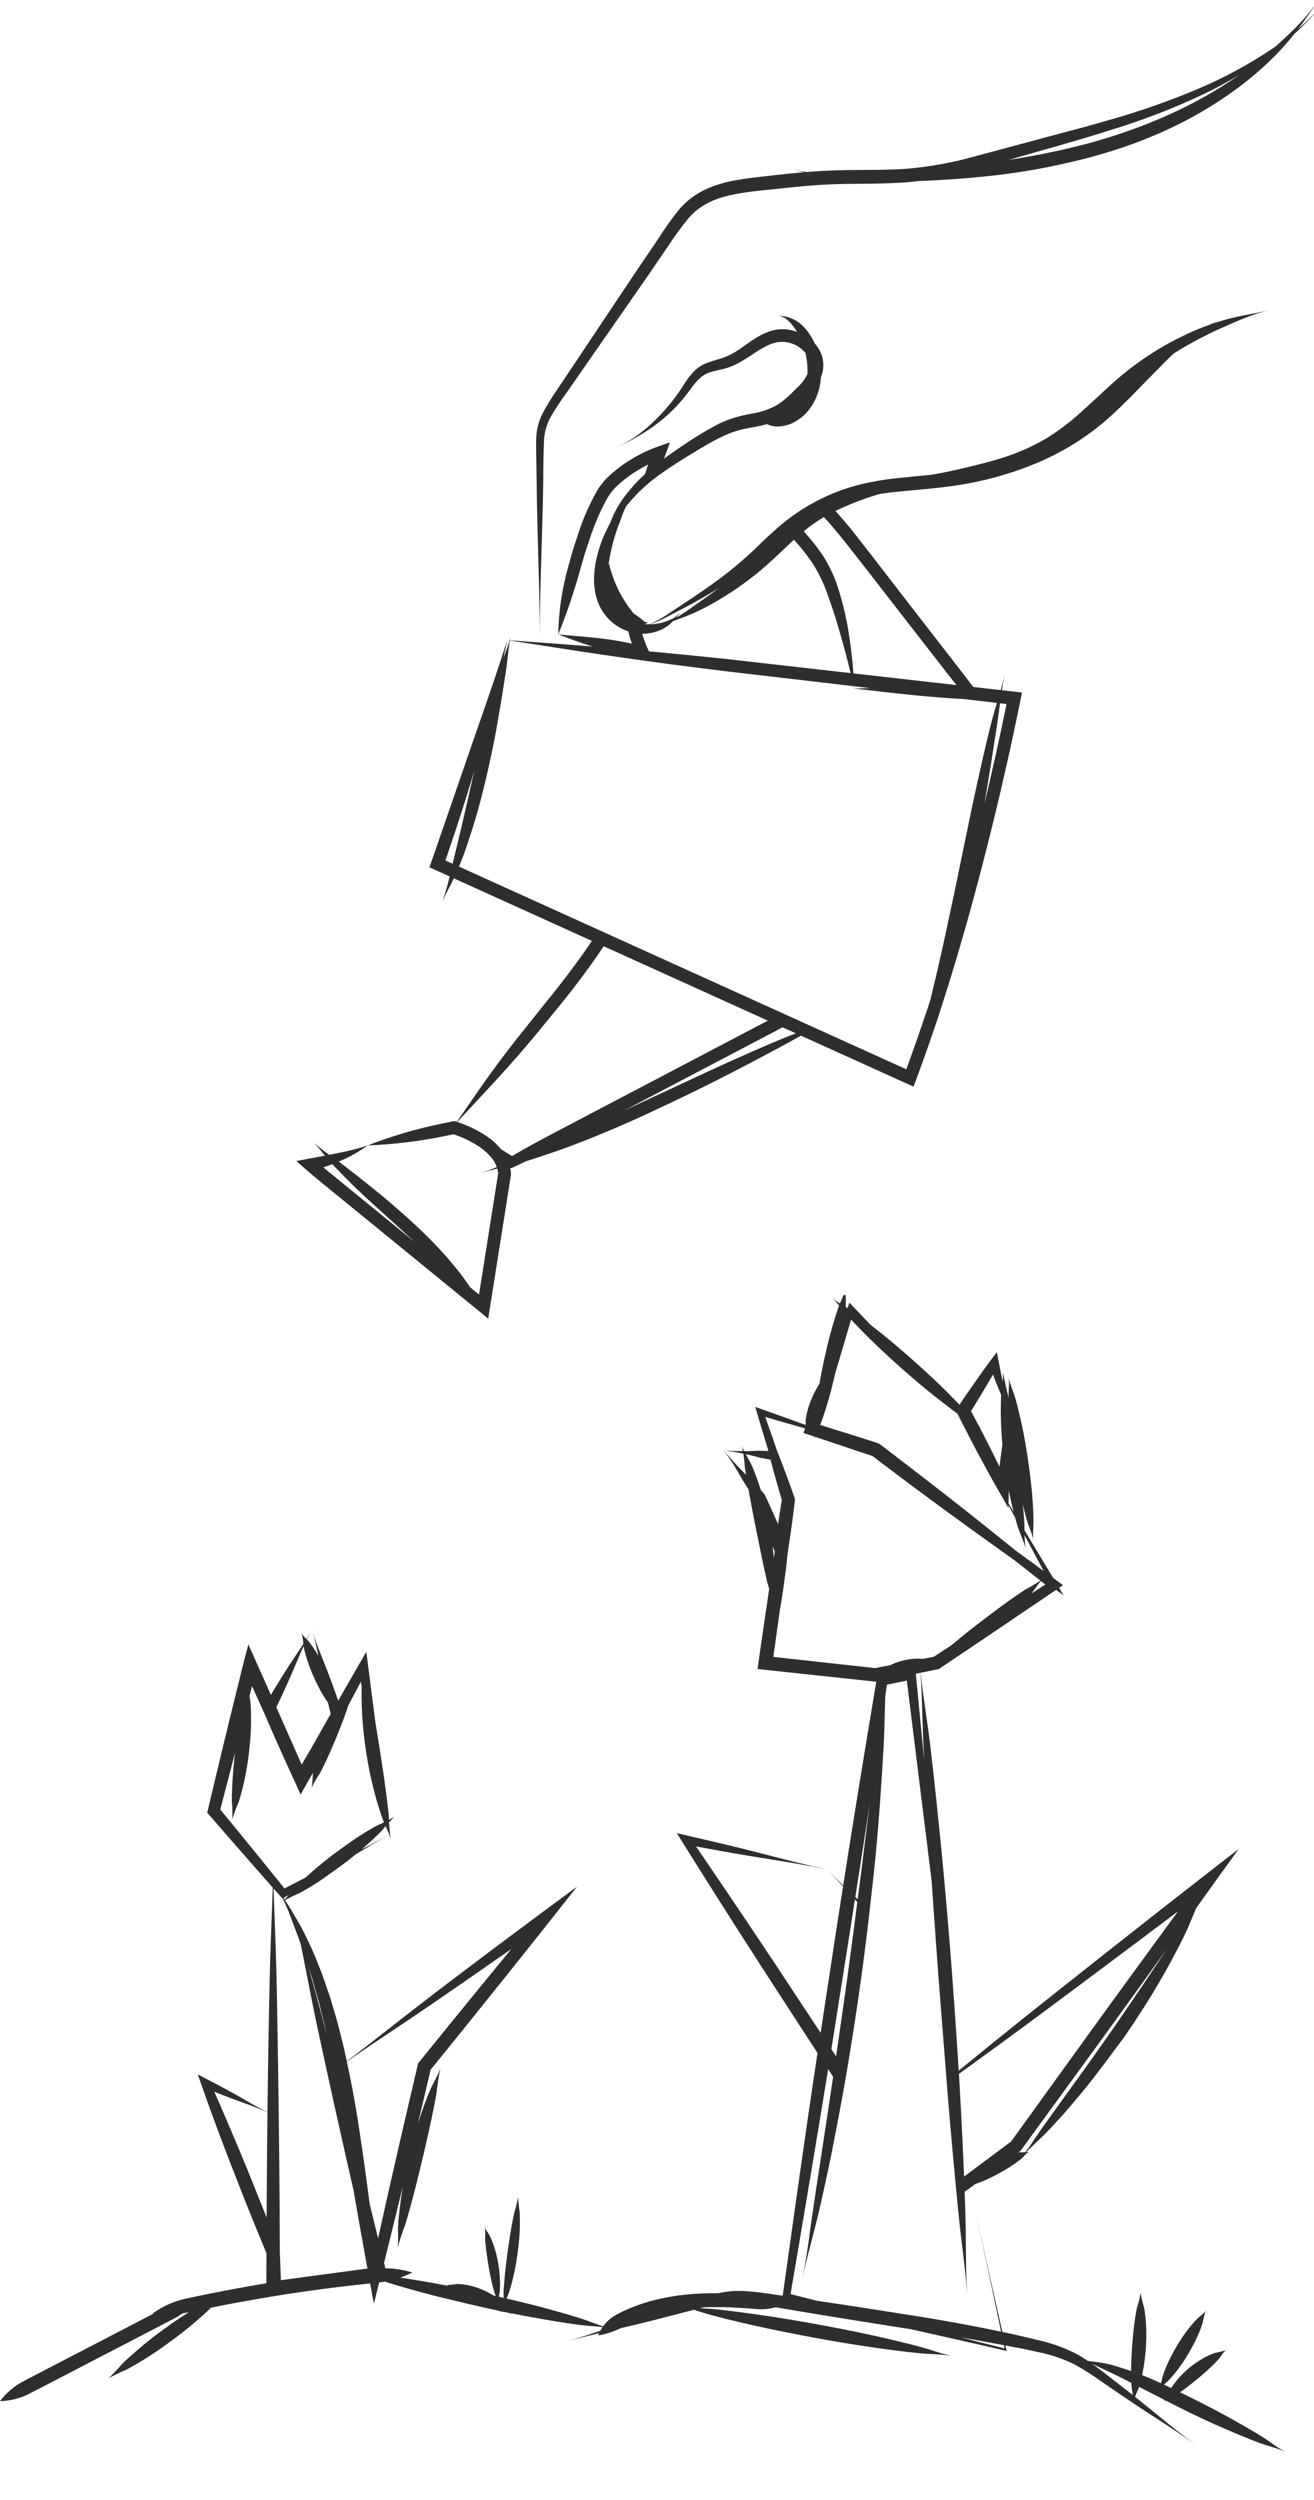 <svg width="384" height="730" viewBox="0 0 384 730" fill="none" xmlns="http://www.w3.org/2000/svg">
<g clip-path="url(#clip0_2025_7778)">
<path fill-rule="evenodd" clip-rule="evenodd" d="M158.242 161.204V161.204L158.242 161.203C158.431 155.014 158.634 148.359 158.766 140.189V140.184C158.766 137.626 158.766 133.682 158.973 128.985C159.036 126.54 159.662 124.142 160.803 121.979C162.28 119.428 163.896 116.96 165.645 114.588L189.424 80.399L195.329 71.766C197.103 69.041 199.019 66.411 201.07 63.888C204.894 59.276 210.237 57.561 214.961 56.674C218.657 55.98 221.992 55.657 224.64 55.401L224.64 55.401C225.376 55.33 226.058 55.264 226.681 55.196L231.109 54.723L235.537 54.309C238.371 54.073 242.416 53.777 247.346 53.703C248.492 53.686 249.694 53.677 250.945 53.667L250.946 53.667L250.947 53.667L250.948 53.667C255.076 53.636 259.743 53.6 264.749 53.26C266.018 53.148 267.285 53.013 268.549 52.856C275.459 52.609 282.36 52.117 289.239 51.38C296.324 50.612 303.07 49.488 308 48.424C312.93 47.36 316.089 46.591 316.089 46.591C316.089 46.591 319.263 45.823 324.089 44.344C330.179 42.492 336.128 40.205 341.891 37.501C348.255 34.534 354.333 30.986 360.047 26.902C363.903 24.168 367.553 21.154 370.97 17.886C373.57 15.413 375.99 12.758 378.213 9.942C381.643 6.835 384.855 3.489 387.824 -0.072C385.229 2.981 382.407 5.825 379.384 8.438C380.964 6.419 382.364 4.379 383.907 2.131L383.908 2.131L383.909 2.129L383.909 2.128C384.382 1.44 384.868 0.733 385.376 0C383.309 2.957 380.983 5.722 378.424 8.263C376.583 10.103 374.681 11.881 372.723 13.594C372.381 13.831 372.037 14.065 371.69 14.296C365.069 18.742 358.047 22.558 350.715 25.692C342.159 29.34 333.378 32.436 324.426 34.961C318.568 36.676 312.134 38.377 305.494 40.133L304.987 40.267L284.321 45.825C277.86 47.596 271.248 48.764 264.571 49.313C260.176 49.603 255.976 49.617 252.124 49.63H252.123C250.478 49.636 248.896 49.641 247.39 49.668C242.49 49.754 238.388 49.995 235.532 50.239C234.27 50.016 233.017 49.741 231.775 49.414C232.831 49.726 233.893 50.018 234.958 50.291L230.872 50.673L226.444 51.146C225.635 51.251 224.729 51.35 223.728 51.459L223.728 51.459C221.204 51.735 218.082 52.076 214.414 52.742C211.59 53.258 208.839 54.117 206.222 55.3C203.184 56.705 200.492 58.764 198.34 61.331C196.218 63.981 194.247 66.75 192.436 69.623L186.531 78.314L163.386 112.947C161.621 115.438 160.009 118.035 158.559 120.722C157.896 122.034 157.4 123.425 157.083 124.861C156.83 126.172 156.692 127.502 156.67 128.837C156.67 132.178 156.725 135.006 156.769 137.291C156.79 138.362 156.808 139.315 156.818 140.145C156.917 149.348 157.126 156.628 157.323 163.479L157.323 163.48L157.323 163.48C157.534 170.866 157.732 177.753 157.763 186.012C157.763 176.908 157.99 169.472 158.242 161.204ZM307.174 44.448C303.746 45.17 299.445 45.974 294.753 46.717C295.349 46.544 295.944 46.372 296.539 46.199L296.539 46.199C299.644 45.298 302.742 44.4 305.828 43.534C312.677 41.612 319.216 39.705 325.223 37.769C334.22 35.005 343.01 31.606 351.527 27.599C355.268 25.834 358.907 23.866 362.427 21.704C361.102 22.633 359.757 23.533 358.393 24.404C352.64 28.091 346.604 31.314 340.341 34.042C334.664 36.529 328.843 38.671 322.908 40.457C318.185 41.935 315.085 42.615 315.085 42.615C315.085 42.615 312.015 43.428 307.174 44.448ZM133.628 327.655C135.759 325.337 137.722 323.233 139.604 321.215C145.267 315.144 150.199 309.856 156.79 301.908L162.073 295.461C164.299 292.758 167.079 289.311 169.983 285.419C172.087 282.598 174.279 279.558 176.42 276.328L224.391 298.052L162.294 330.628C157.356 333.236 153.212 335.481 149.614 337.612C148.55 336.92 147.477 336.242 146.395 335.579C145.132 334.064 143.656 332.744 142.013 331.659C139.408 329.951 136.587 328.604 133.628 327.655ZM135.894 324.147L135.897 324.142C140.963 316.774 145.411 310.304 153.403 300.381L158.934 293.447C161.395 290.46 164.064 287.068 166.927 283.257C168.91 280.616 170.973 277.768 172.972 274.767L132.626 256.496C132.436 256.887 132.249 257.264 132.066 257.632C131.878 258.012 131.694 258.382 131.517 258.748C130.679 260.26 129.924 261.815 129.255 263.404C130.087 260.95 130.809 258.463 131.42 255.95L127.062 253.976L125.49 253.273L126.064 251.633C126.693 249.827 126.871 249.331 127.035 248.876L138.274 216.347C138.778 214.896 139.279 213.458 139.778 212.025C142.572 204.008 145.318 196.129 148.241 186.892C147.875 188.692 147.508 190.442 147.138 192.153C147.309 191.678 147.478 191.221 147.644 190.772C148.104 189.527 148.539 188.347 148.938 187.035L148.282 186.933L148.954 186.983C149.084 186.551 149.211 186.105 149.333 185.638C149.223 186.103 149.128 186.552 149.043 186.989L152.39 187.234L152.393 187.234L152.408 187.235L152.411 187.236C159.727 187.771 166.383 188.257 173.164 188.796C169.804 187.757 166.486 186.579 163.218 185.263C165.265 185.47 167.099 185.629 168.83 185.779C173.644 186.196 177.663 186.544 183.266 187.664L184.648 187.953C184.238 186.775 183.885 185.577 183.593 184.364C182.143 183.884 180.772 183.169 179.536 182.24C177.454 180.673 175.836 178.568 174.857 176.15C174.433 175.119 174.126 174.043 173.942 172.943C173.738 171.875 173.624 170.792 173.603 169.706C173.58 167.294 173.868 164.89 174.458 162.552C175.058 160.035 175.919 157.587 177.027 155.25C177.415 154.415 177.836 153.598 178.29 152.798C179.167 150.361 180.364 148.045 181.854 145.911C183.802 143.196 186.025 140.694 188.485 138.445C188.72 137.693 189.013 136.778 189.392 135.666C188.313 136.201 187.258 136.788 186.232 137.424C184.552 138.442 182.956 139.598 181.46 140.88C180.655 141.546 179.902 142.276 179.208 143.061L178.264 144.227C178.074 144.499 177.895 144.799 177.717 145.099L177.717 145.099C177.617 145.267 177.517 145.435 177.415 145.598C175.317 149.395 173.6 153.397 172.292 157.544C171.126 160.793 170.334 163.6 169.818 165.427L169.818 165.428L169.817 165.431L169.817 165.431L169.813 165.445C169.734 165.725 169.661 165.981 169.595 166.213C167.813 172.691 165.657 179.057 163.137 185.277C163.262 178.469 164.273 171.708 166.143 165.17L166.238 164.827C166.737 163.001 167.575 159.939 168.84 156.31C170.232 151.897 172.067 147.641 174.314 143.609C174.403 143.463 174.487 143.316 174.572 143.17C174.796 142.782 175.018 142.397 175.312 142.018C175.572 141.683 175.837 141.354 176.101 141.026L176.102 141.025L176.105 141.021C176.251 140.841 176.395 140.662 176.538 140.482C177.34 139.583 178.205 138.744 179.127 137.972C182.98 134.725 187.36 132.186 192.07 130.47L195.764 129.194L194.416 132.952C194.277 133.326 194.152 133.656 194.039 133.95C195.935 132.539 197.962 131.147 200.054 129.785C203.026 127.735 206.111 125.855 209.294 124.153C210.922 123.316 212.615 122.614 214.357 122.054C216.003 121.562 217.673 121.157 219.361 120.842C221.98 120.487 224.515 119.666 226.845 118.418C228.395 117.443 229.835 116.303 231.141 115.018L232.617 113.54C232.617 113.54 233.237 113.037 234.093 112.062C234.87 111.209 235.503 110.239 235.97 109.19L235.981 109.047C236.021 107.428 235.902 105.809 235.627 104.213C235.56 103.839 235.484 103.466 235.398 103.096C235.091 102.691 234.738 102.322 234.343 101.995C233.287 101.093 232.037 100.447 230.69 100.108C229.343 99.77 227.936 99.748 226.579 100.044C224.266 100.626 221.962 102.135 219.568 103.702L219.568 103.702L219.568 103.702L219.568 103.702C218.983 104.085 218.393 104.471 217.797 104.848C216.253 105.858 214.599 106.686 212.866 107.317C211.779 107.677 210.779 107.901 209.859 108.108C209.232 108.249 208.641 108.382 208.084 108.544C206.834 108.845 205.674 109.443 204.704 110.288C203.813 111.101 203.007 112.002 202.298 112.978C200.925 114.855 199.656 116.452 198.814 117.412C196.135 120.451 193.074 123.129 189.707 125.38C186.701 127.371 183.548 129.13 180.275 130.642C183.521 129.095 186.54 127.11 189.249 124.744C192.2 122.154 194.876 119.266 197.235 116.126C198.003 115.107 199.036 113.614 200.335 111.574C201.08 110.398 201.951 109.308 202.933 108.322C204.144 107.136 205.622 106.259 207.243 105.765C208.063 105.454 208.865 105.221 209.636 104.997L209.636 104.997L209.636 104.997C210.404 104.774 211.141 104.56 211.833 104.287C213.28 103.707 214.661 102.974 215.952 102.099C216.539 101.703 217.133 101.278 217.741 100.843L217.741 100.843L217.742 100.842L217.742 100.842L217.742 100.842L217.742 100.842C220.019 99.212 222.495 97.439 225.605 96.541C227.601 95.995 229.706 95.995 231.701 96.541C232.121 96.642 232.534 96.764 232.939 96.906C232.717 96.545 232.481 96.191 232.232 95.847C231.907 95.38 231.557 94.931 231.184 94.502C230.855 94.118 230.494 93.762 230.106 93.438C229.355 92.749 228.414 92.306 227.405 92.166C229.689 92.22 231.899 92.99 233.723 94.369C234.826 95.295 235.791 96.375 236.586 97.576C237.174 98.451 237.689 99.37 238.128 100.324C238.967 101.268 239.631 102.359 240.085 103.547C240.658 105.176 240.766 106.932 240.396 108.618C240.259 109.157 240.092 109.686 239.895 110.202C239.87 110.505 239.848 110.767 239.848 110.983C239.828 111.221 239.794 111.458 239.745 111.693L239.627 112.387C239.536 113.011 239.388 113.624 239.184 114.22C238.631 116.147 237.719 117.953 236.498 119.542C235.145 121.325 233.369 122.743 231.331 123.666C229.935 124.272 228.425 124.575 226.903 124.552C226.214 124.515 225.533 124.38 224.881 124.153C224.629 124.071 224.382 123.974 224.142 123.862C222.814 124.219 221.47 124.513 220.114 124.744C218.553 125.006 217.006 125.346 215.479 125.764C213.917 126.233 212.396 126.832 210.933 127.553C208.163 128.858 205.382 130.544 202.655 132.197L202.655 132.197C202.388 132.359 202.121 132.521 201.855 132.682C198.873 134.485 196.039 136.288 193.545 138.062C189.802 140.617 186.434 143.681 183.537 147.167C183.33 147.421 183.126 147.677 182.927 147.936C182.328 149.179 181.812 150.461 181.382 151.776C181.042 152.618 180.378 154.303 179.728 156.388C179.022 158.679 178.47 161.015 178.075 163.379C178.004 163.771 177.941 164.164 177.886 164.558C177.927 164.664 177.969 164.769 178.014 164.874C178.082 165.087 178.159 165.36 178.251 165.689C178.338 165.998 178.438 166.358 178.56 166.766C178.811 167.608 179.165 168.613 179.49 169.456C179.751 170.133 180.059 170.829 180.308 171.391C180.369 171.528 180.427 171.658 180.479 171.777L180.951 172.767L181.482 173.728C181.561 173.862 181.645 174.008 181.734 174.164C182.028 174.675 182.377 175.285 182.796 175.886C183.301 176.688 183.848 177.463 184.435 178.207C184.681 178.563 184.928 178.869 185.141 179.125C185.373 179.292 185.602 179.452 185.822 179.597C186.224 179.862 186.58 180.127 186.844 180.323C186.977 180.422 187.086 180.503 187.166 180.558C187.325 180.684 187.474 180.812 187.619 180.936C188.235 181.465 188.758 181.914 189.571 181.77C189.185 181.957 188.786 182.112 188.376 182.232C188.819 182.287 189.265 182.318 189.711 182.324C190.061 182.209 190.404 182.073 190.739 181.916C192.58 180.998 194.351 179.946 196.038 178.768L196.392 178.535C199.771 176.313 203.35 173.959 207.743 170.86C212.215 167.736 216.444 164.277 220.393 160.513C220.757 160.165 221.126 159.81 221.5 159.45L221.501 159.449C223.831 157.209 226.376 154.762 229.25 152.457C232.636 149.736 236.32 147.41 240.232 145.524C243.968 143.715 247.887 142.313 251.922 141.341C255.327 140.555 258.778 139.982 262.255 139.626C264.399 139.391 266.258 139.218 267.753 139.079L267.756 139.079L267.76 139.078C268.331 139.025 268.849 138.977 269.31 138.932L271.923 138.68C271.923 138.68 271.962 138.677 272.037 138.671C276.132 137.974 280.197 137.104 284.219 136.063C285.917 135.664 289.297 134.866 293.297 133.58C297.661 132.2 301.855 130.331 305.799 128.007C309.326 125.821 312.646 123.317 315.719 120.528C318.213 118.281 319.807 116.803 319.807 116.803L323.926 113.004C327.122 110.051 330.52 107.324 334.096 104.845C338.044 102.11 342.216 99.717 346.569 97.691C348.895 96.596 351.273 95.616 353.694 94.755C354.884 94.147 356.091 93.574 357.314 93.035C356.302 93.496 355.309 93.994 354.337 94.53C354.733 94.393 355.13 94.259 355.529 94.128C359.936 92.73 363.093 92.142 366.422 91.522C367.809 91.264 369.226 91 370.776 90.669C368.382 91.209 366.037 91.945 363.765 92.872C361.634 93.7 359.477 94.662 356.737 95.883L356.296 96.079C354.717 96.774 351.572 98.267 347.897 100.322C346.228 101.249 344.587 102.223 342.973 103.242C340.983 105.134 338.894 107.258 336.486 109.724C335.838 110.36 335.021 111.204 334.049 112.209L334.048 112.209L334.047 112.21L334.045 112.212L334.044 112.213L334.043 112.214L334.042 112.215L334.042 112.216L334.042 112.216C331.74 114.594 328.566 117.874 324.678 121.445C321.683 124.162 318.474 126.634 315.083 128.836C311.466 131.167 307.665 133.199 303.718 134.911C296.76 137.882 289.485 140.039 282.034 141.341C279.082 141.844 276.632 142.169 274.934 142.361L272.277 142.642L262.653 143.558C260.808 143.726 258.968 143.954 257.139 144.242C252.674 145.525 248.329 147.189 244.15 149.215C246.054 151.31 247.892 153.488 249.664 155.709L255.421 163.098L266.204 177.069L281.257 196.463L284.435 200.618L292.441 201.524C292.858 200.079 293.26 198.592 293.647 196.926C293.286 198.579 293.013 200.084 292.781 201.563L296.629 201.999L298.666 202.233L298.256 204.245C293.047 230.089 287.264 252.556 282.765 268.683C280.496 276.733 278.54 283.169 277.173 287.594L274.986 294.486C274.986 294.486 274.835 295.037 273.851 297.945C273.745 298.259 273.629 298.601 273.505 298.972C272.471 302.038 270.757 307.128 267.671 315.464L266.973 317.339L265.155 316.512L234.058 302.43C232.578 303.272 230.98 304.178 229.08 305.19C226.091 306.802 217.15 311.597 208.76 315.821C200.371 320.045 192.641 323.626 192.641 323.626L187.695 325.946C184.682 327.299 180.605 329.104 176.268 330.907C171.932 332.709 167.348 334.508 163.446 335.882C159.544 337.255 156.272 338.303 154.65 338.819C154.359 338.91 154.074 338.998 153.795 339.083C152.594 339.661 151.435 340.21 150.305 340.738L149.351 341.17L149.083 340.959C149.203 341.506 149.287 342.062 149.333 342.624V342.831V343.038L143.397 380.466C143.397 380.466 143.397 380.536 143.178 381.849L142.671 385.071L140.162 383.024L93.264 344.767C91.838 343.605 90.55 342.513 89.439 341.545L86.588 339.043L90.207 338.379C91.91 338.072 93.478 337.773 94.983 337.477C94.899 337.375 94.816 337.274 94.733 337.173L94.726 337.165L94.712 337.148L94.683 337.113L94.683 337.113C93.716 335.938 92.808 334.835 91.608 333.645C93.096 334.891 94.624 336.09 96.19 337.239C97.096 337.058 97.986 336.879 98.875 336.7L98.911 336.692L98.912 336.692C101.785 336.143 104.623 335.423 107.412 334.535C104.977 336.277 102.367 337.755 99.625 338.946C99.416 339.038 99.206 339.129 98.996 339.219C99.093 339.284 99.19 339.35 99.287 339.415C101.012 340.732 106.159 344.697 110.785 348.486C115.412 352.274 119.437 355.954 119.437 355.954L121.996 358.303C123.543 359.769 125.596 361.738 127.65 363.938C128.704 365.01 129.744 366.178 130.716 367.292C131.688 368.405 132.632 369.518 133.454 370.564C134.942 372.374 136.072 373.995 136.753 374.972L136.753 374.972L136.767 374.993L136.928 375.223L137.013 375.344C137.141 375.535 137.268 375.728 137.394 375.922L139.987 378.037C140.807 372.864 143.232 357.561 145.592 342.611C145.537 342.155 145.446 341.707 145.32 341.269C143.619 341.66 141.923 342.062 140.03 342.645C141.936 342.056 143.582 341.485 145.181 340.831C144.871 339.933 144.413 339.09 143.822 338.337C142.728 336.967 141.429 335.777 139.97 334.812C137.657 333.302 135.161 332.099 132.544 331.233L130.154 331.728C122.671 333.276 115.073 334.201 107.439 334.494C114.527 331.731 121.838 329.589 129.291 328.092L132.279 327.47L132.746 327.373L133.171 327.511C133.282 327.545 133.394 327.58 133.505 327.615C134.326 326.428 135.117 325.277 135.894 324.147ZM279.505 200.06L278.53 198.826L263.45 179.446L252.611 165.474C251.862 164.525 251.114 163.566 250.362 162.605L250.362 162.605C247.286 158.668 244.171 154.679 240.85 151.079L240.774 150.994C238.708 152.23 236.738 153.619 234.879 155.15C236.827 157.292 238.633 159.559 240.285 161.937C242.44 165.24 244.096 168.838 245.202 172.617C246.184 175.754 246.975 178.946 247.571 182.177C248.444 186.966 249.054 191.798 249.397 196.65L279.505 200.06ZM249.608 200.397L254.295 200.944C252.798 200.985 251.25 201.025 249.634 201.061C249.626 200.84 249.617 200.618 249.608 200.397ZM249.472 200.381C249.523 200.607 249.573 200.833 249.624 201.062L249.457 201.065L249.629 201.084L249.637 201.12L249.635 201.085C251.75 201.319 253.779 201.552 255.771 201.781C264.02 202.727 271.625 203.6 281.936 204.168L291.33 205.263C290.691 207.397 290.022 209.689 289.325 212.552C288.398 216.083 285.944 226.771 283.872 236.605C281.799 246.438 280 255.361 280 255.361L278.827 261.044C278.3 263.469 277.651 266.501 276.947 269.791L276.947 269.792C276.65 271.178 276.344 272.611 276.032 274.063C275.677 275.747 275.289 277.445 274.905 279.129L274.904 279.134C274.728 279.902 274.553 280.668 274.383 281.428C273.837 283.855 273.292 286.213 272.76 288.323C272.487 289.525 272.215 290.664 271.955 291.721L271.444 293.328C271.444 293.328 271.294 293.879 270.309 296.76C270.198 297.087 270.076 297.443 269.944 297.833L269.943 297.834C268.988 300.642 267.454 305.15 264.857 312.265L134.139 253.069C134.21 252.892 134.288 252.697 134.373 252.487C134.881 251.227 135.619 249.394 136.341 247.245C137.295 244.407 138.404 241.032 139.329 237.78C141.208 231.264 142.502 225.272 142.502 225.272C142.502 225.272 143.926 219.293 145.107 212.68C146.288 206.068 147.426 198.808 147.782 196.397C148.072 194.578 148.239 193.065 148.394 191.663L148.394 191.662C148.569 190.079 148.728 188.636 149.032 187.049C150.648 187.3 152.227 187.545 153.775 187.785C173.999 190.922 188.963 193.244 213.473 196.182L249.472 200.381ZM248.587 196.559C247.421 191.695 246.218 187.329 244.885 182.819C244.032 179.883 243.053 176.905 241.897 173.75C240.739 170.334 239.152 167.076 237.173 164.054C235.599 161.798 233.88 159.648 232.028 157.615C231.293 158.274 230.874 158.668 230.874 158.668L227.759 161.624C225.87 163.413 223.213 165.881 220.261 168.202C217.376 170.484 214.354 172.587 211.213 174.499C208.364 176.243 205.943 177.499 204.732 178.091C202.071 179.406 199.994 180.167 197.96 180.911L197.957 180.913C197.54 181.065 197.125 181.217 196.707 181.374L196.624 181.459L196.541 181.546C195.463 182.641 194.179 183.51 192.762 184.103C191.143 184.758 189.412 185.086 187.669 185.07C188.129 186.64 188.703 188.176 189.387 189.666L189.65 190.202C196.426 190.822 203.81 191.55 212.393 192.461L248.587 196.559ZM94.465 340.905C95.361 340.618 96.251 340.306 97.131 339.971C97.404 340.269 97.693 340.577 98 340.895C98.739 341.683 100.272 343.244 102.107 345.091C103.941 346.938 106.213 349.083 108.472 351.106L116.863 358.737L119.395 361.059C119.956 361.56 120.598 362.143 121.291 362.781L95.622 341.836C95.226 341.516 94.84 341.206 94.465 340.905ZM132.264 252.22C132.572 250.919 133.075 248.879 133.666 246.487C134.267 244.052 134.92 241.234 135.563 238.455L135.566 238.443C135.682 237.94 135.799 237.438 135.914 236.94L138.623 225.061C136.397 232.558 133.817 240.625 130.562 250.144L130.161 251.268L132.264 252.22ZM294.157 205.593C292.04 215.953 289.832 225.784 287.661 234.857C289.189 225.932 290.587 216.826 291.135 213.256L291.179 212.966C291.573 210.457 291.85 208.346 292.105 206.398L292.105 206.397L292.108 206.374C292.153 206.034 292.197 205.7 292.24 205.37L294.157 205.593ZM182.319 324.344C187.39 321.99 191.071 320.261 191.071 320.261L207.202 312.77C215.672 308.844 225.025 304.774 228.192 303.498C229.815 302.823 231.257 302.266 232.598 301.768L228.704 300.005L182.319 324.344ZM197.607 180.387C199.694 179.134 201.718 177.775 203.67 176.317C205.893 174.811 208.075 173.244 210.213 171.62C209.761 171.907 209.307 172.191 208.85 172.471C204.389 175.225 200.69 177.141 197.222 178.937L197.218 178.938C196.947 179.079 196.676 179.219 196.407 179.359C194.594 180.366 192.721 181.259 190.798 182.034C190.511 182.145 190.219 182.242 189.924 182.325C190.696 182.321 191.468 182.244 192.23 182.093C193.581 181.851 194.895 181.439 196.142 180.866C197.298 180.327 198.31 179.522 199.094 178.515C198.626 179.161 198.129 179.785 197.607 180.387Z" fill="#2E2E2E"/>
<path fill-rule="evenodd" clip-rule="evenodd" d="M246.536 378.204C246.185 378.95 245.826 379.719 245.453 380.647C244.632 380.133 243.84 379.585 243.006 378.849C243.886 379.648 244.557 380.424 245.219 381.244C245.181 381.347 245.142 381.451 245.102 381.558C244.586 382.962 243.331 386.835 242.386 390.53C241.441 394.226 240.718 397.61 240.718 397.61C240.718 397.61 240.069 400.587 239.489 404.065C239.451 404.125 239.412 404.186 239.374 404.246C238.165 406.196 237.175 408.273 236.422 410.44C236.145 411.284 235.913 412.143 235.728 413.012C235.595 413.556 235.526 414.057 235.476 414.417L235.476 414.417L235.476 414.417C235.454 414.575 235.436 414.706 235.418 414.8C235.452 415.245 235.465 415.69 235.457 416.135C231.495 414.696 227.286 413.171 222.401 411.456L220.703 410.85L221.235 412.624C221.422 413.274 221.638 413.995 221.868 414.764C222.109 415.568 222.366 416.426 222.622 417.31C222.963 418.417 223.383 419.807 223.908 421.545L223.909 421.548L223.909 421.549L223.915 421.57C224.116 422.234 224.332 422.948 224.564 423.716C223.392 423.678 222.602 423.667 222.028 423.659H222.028H222.028H222.028H222.028L222.027 423.659L222.027 423.659L222.026 423.659L222.025 423.659L222.025 423.659C221.846 423.657 221.688 423.654 221.546 423.652C220.189 423.725 218.83 423.763 217.472 423.767C217.245 423.307 217.036 422.827 216.849 422.291C216.946 422.782 217.036 423.274 217.119 423.767C215.262 423.764 213.405 423.696 211.553 423.563C213.5 426.251 215.275 429.06 216.866 431.974C216.942 432.093 217.026 432.228 217.12 432.377L217.12 432.377L217.12 432.377L217.12 432.377L217.12 432.378C217.497 432.979 218.026 433.822 218.734 434.901C218.921 435.953 219.118 437.043 219.314 438.107C220.023 441.935 220.717 445.394 220.717 445.394L222.193 452.696C222.945 456.51 223.875 460.693 224.215 462.083C224.42 462.705 224.613 463.332 224.794 463.962C224.278 467.447 223.811 470.592 223.405 473.332C223.116 475.296 222.863 477.052 222.643 478.576L222.643 478.578L222.642 478.582L222.642 478.583L222.642 478.584L222.642 478.585C222.412 480.176 222.219 481.514 222.061 482.57C221.827 484.13 221.753 484.724 221.712 485.055C221.698 485.163 221.688 485.243 221.677 485.319L221.382 487.389L223.449 487.61L231.065 488.438L255.686 491.069H255.981H256.079C252.302 513.671 249.425 531.511 247.493 543.723L246.417 550.623C244.876 549.144 243.299 547.599 241.62 545.908C243.32 547.647 244.879 549.288 246.375 550.894L244.541 562.658C244.541 562.658 242.623 575.292 239.814 593.632L226.431 573.357C218.489 561.407 209.304 547.825 203.405 539.214L210.873 540.572C216.146 541.52 220.52 542.224 224.595 542.88L224.596 542.88C230.309 543.8 235.434 544.625 241.62 545.893C235.409 544.573 230.458 543.299 224.858 541.857C220.927 540.846 216.678 539.752 211.449 538.503L200.836 536.034L197.795 535.325L199.478 538.03C204.792 546.558 214.622 562.079 223.228 575.397L238.91 599.536C235.775 620.083 232.082 646.452 228.738 670.414C228.116 670.324 227.494 670.231 226.871 670.138L226.87 670.137C223.985 669.706 221.071 669.27 218.062 669.071C215.953 668.917 213.834 669.001 211.744 669.322C211.116 669.427 210.49 669.545 209.867 669.676L209.691 669.676C206.616 669.642 203.541 669.776 200.48 670.075C200.48 670.075 199.373 670.178 197.676 670.415C195.53 670.726 193.402 671.146 191.299 671.671C188.972 672.255 186.688 673.001 184.465 673.903C182.948 674.515 181.47 675.215 180.036 676.002C178.082 677.075 176.491 678.687 175.443 680.632C172.294 681.705 169.174 682.732 165.543 683.793C168.997 682.825 172.036 682.07 175.089 681.349C174.99 681.568 174.897 681.792 174.811 682.018C177.096 681.607 179.314 680.888 181.405 679.883C184.313 679.209 187.462 678.465 191.153 677.526L202.796 674.512C203.311 674.669 203.826 674.833 204.355 675L204.355 675L204.356 675L204.356 675L204.356 675.001L204.356 675.001C205.808 675.461 207.363 675.954 209.308 676.444C211.699 677.094 218.873 678.853 225.544 680.228C232.216 681.603 238.224 682.711 238.224 682.711C238.224 682.711 244.276 683.849 250.962 684.884C257.649 685.919 264.985 686.835 267.435 687.072C269.414 687.292 271.035 687.376 272.547 687.454H272.547C274.487 687.555 276.245 687.646 278.344 688.003C276.269 687.599 274.603 687.071 272.771 686.49L272.771 686.49L272.771 686.49C271.319 686.03 269.764 685.537 267.819 685.047C265.428 684.396 258.254 682.637 251.582 681.248C244.91 679.858 238.903 678.779 238.903 678.779C238.903 678.779 232.851 677.641 226.164 676.606C219.478 675.572 212.142 674.67 209.691 674.419C207.744 674.209 206.146 674.125 204.659 674.047H204.659L204.604 674.044L205.598 673.787C206.971 673.733 208.346 673.713 209.721 673.726C213.627 673.726 217.86 674.051 220.109 674.225C220.528 674.257 220.879 674.284 221.145 674.302C223.008 674.459 224.877 674.283 226.668 673.791C227.724 673.973 228.78 674.153 229.826 674.318C245.959 677.038 260.647 679.315 260.647 679.315L266.334 680.213L285.472 684.531L293.827 686.453L294.181 686.527L294.107 686.172L293.825 684.932C297.031 685.53 300.278 686.138 303.394 686.868C307.072 687.598 310.64 688.805 314.007 690.46C316.778 691.998 319.454 693.701 322.022 695.559L327.38 699.225C331.32 701.918 334.571 704.029 337.599 705.995L337.599 705.996L337.6 705.996L337.604 705.999C341.539 708.554 345.096 710.865 349.3 713.888C345.059 710.771 341.724 708.054 338.014 705.031L338.014 705.031L338.013 705.03L338.01 705.028C336.07 703.447 334.028 701.783 331.7 699.934C332.03 699.047 332.396 698.173 332.797 697.314C332.827 697.214 332.858 697.114 332.887 697.014C333.842 697.504 334.81 698.004 335.763 698.499C337.429 699.363 339.05 700.195 340.463 700.917C340.394 701.042 340.323 701.167 340.251 701.29C340.384 701.196 340.519 701.105 340.654 701.015C343.296 702.363 345.165 703.303 345.165 703.303C345.165 703.303 349.594 705.549 354.686 707.826C359.779 710.102 365.329 712.378 367.218 713.073C368.774 713.674 370.07 714.071 371.278 714.441C372.776 714.9 374.138 715.318 375.691 716.029C374.154 715.248 372.983 714.42 371.697 713.511C370.673 712.787 369.576 712.012 368.163 711.166C366.45 710.087 361.225 707.027 356.354 704.441C351.483 701.854 346.937 699.622 346.937 699.622C346.937 699.622 346.138 699.225 344.838 698.595C345.555 698.104 346.385 697.513 347.144 696.93C348.665 695.762 350.008 694.639 350.008 694.639C350.008 694.639 351.351 693.545 352.783 692.244C354.215 690.943 355.735 689.406 356.193 688.859C356.556 688.454 356.82 688.059 357.067 687.69L357.067 687.69C357.432 687.144 357.757 686.658 358.303 686.287C357.238 686.64 356.148 686.911 355.041 687.1C353.492 687.664 352.007 688.392 350.613 689.273C349.516 689.949 348.47 690.705 347.484 691.535C346.492 692.354 345.56 693.243 344.694 694.195C343.794 695.18 342.982 696.24 342.267 697.364C341.592 697.045 340.868 696.705 340.11 696.353L340.191 696.289L340.259 696.234C340.651 695.921 341.071 695.586 341.506 695.144C342.771 693.799 343.939 692.366 345.005 690.858C346.304 689.025 347.322 687.266 347.322 687.266C347.322 687.266 348.37 685.536 349.359 683.526C350.171 681.865 350.872 680.152 351.455 678.397C351.657 677.165 351.968 675.953 352.385 674.775C351.983 675.388 351.472 675.793 350.902 676.246L350.902 676.246C350.509 676.558 350.088 676.893 349.654 677.333C348.39 678.678 347.221 680.111 346.156 681.619C344.857 683.452 343.853 685.211 343.853 685.211C343.853 685.211 342.791 686.941 341.816 688.951C340.998 690.609 340.297 692.323 339.72 694.08C339.609 694.72 339.471 695.354 339.305 695.98C338.675 695.69 338.028 695.395 337.372 695.099C336.19 694.583 334.97 694.07 333.766 693.593C333.963 692.681 334.132 691.763 334.273 690.84C334.715 688.165 334.863 685.711 334.863 685.711C334.863 685.711 335.055 683.257 334.981 680.552C334.942 678.332 334.735 676.119 334.361 673.93C333.915 672.512 333.565 671.065 333.313 669.599C333.081 671.059 332.73 672.497 332.265 673.9C332.044 674.861 331.557 677.758 331.276 680.39C330.996 683.021 330.834 685.43 330.834 685.43C330.834 685.43 330.656 687.839 330.582 690.485C330.565 691.118 330.556 691.767 330.553 692.402C330.288 692.312 330.027 692.225 329.77 692.143L329.329 692.001L329.328 692.001L329.321 691.998C327.174 691.308 325.395 690.737 324.456 690.502C322.184 689.965 320.465 689.758 318.771 689.555L318.461 689.518L318.227 689.489L318.003 689.462L317.917 689.451C317.106 688.91 316.285 688.383 315.453 687.873C311.92 685.941 308.141 684.499 304.22 683.586C300.485 682.634 296.684 681.785 292.928 680.99C289.961 667.935 287.678 657.678 285.183 646.268C284.661 643.858 284.126 641.397 283.571 638.849L285.006 637.803L285.025 637.796L285.026 637.796L285.026 637.796L285.026 637.796C285.367 637.681 285.825 637.526 286.33 637.318C286.417 637.282 286.506 637.245 286.596 637.209L286.824 637.116L286.827 637.115L286.827 637.115L286.829 637.114C287.453 636.86 288.128 636.585 288.765 636.283C290.389 635.515 291.806 634.731 291.806 634.731C291.806 634.731 293.282 633.977 294.758 633.031C295.525 632.558 296.308 632.011 296.957 631.553C297.397 631.243 297.79 630.939 298.085 630.711C298.225 630.603 298.343 630.511 298.433 630.445C298.8 630.128 299.089 629.817 299.357 629.527C299.791 629.059 300.17 628.649 300.736 628.375C300.446 628.418 300.154 628.453 299.862 628.48C300.69 627.654 301.5 626.891 302.34 626.1C303.743 624.779 305.228 623.382 307.009 621.489C307.282 621.185 307.645 620.797 308.077 620.335C309.135 619.202 310.606 617.627 312.19 615.769L312.243 615.706C314.461 613.102 317.109 609.994 319.496 606.9C321.902 603.781 324.131 600.825 325.74 598.593L328.441 595.03L330.995 591.276C331.32 590.774 331.676 590.23 332.054 589.652C333.392 587.607 335.013 585.129 336.589 582.525C338.612 579.185 340.663 575.637 342.302 572.592C343.94 569.547 345.254 567.005 345.859 565.733C346.977 563.466 347.748 561.605 348.475 559.849C348.855 558.933 349.222 558.045 349.621 557.143C351.233 554.893 352.898 552.566 354.612 550.167L361.993 539.939L352.073 547.64C335.261 560.692 307.393 582.731 298.625 589.752C292.353 594.757 287.276 598.893 282.576 602.721L282.573 602.724L281.441 603.646L280.169 604.681C279.285 590.443 278.359 578.132 278.359 578.132C278.359 578.132 277.34 564.194 275.938 548.88C274.536 533.566 272.72 516.893 272.041 511.35C271.507 506.658 270.964 502.906 270.455 499.394L270.455 499.393C269.929 495.758 269.439 492.38 269.036 488.482L273.99 487.477L274.374 487.403L274.669 487.196C283.556 481.254 298.899 470.904 308.614 464.287L310.817 465.854L309.507 463.681L310.641 462.911L308.973 461.684L307.779 460.811L299.376 446.842C299.368 446.257 299.369 445.671 299.378 445.085C299.323 444.1 299.156 441.926 298.925 439.394C299.374 441.282 299.78 442.84 299.999 443.593C300.317 444.705 300.654 445.601 300.967 446.433C301.394 447.569 301.777 448.586 302.007 449.875C301.851 448.631 301.904 447.582 301.962 446.429V446.429V446.428V446.428V446.428V446.428V446.428V446.428V446.427V446.427V446.427V446.427V446.427V446.427C302.009 445.498 302.059 444.502 302.007 443.282C302.007 441.804 301.785 437.37 301.342 433.379C300.899 429.388 300.338 425.737 300.338 425.737C300.338 425.737 299.822 422.1 299.04 418.139C298.257 414.177 297.18 409.891 296.766 408.472C296.449 407.418 296.129 406.561 295.834 405.77C295.388 404.576 294.999 403.533 294.759 402.19C294.914 403.434 294.861 404.483 294.803 405.636V405.636V405.636V405.636V405.636V405.636V405.636V405.636V405.636V405.637V405.637V405.637V405.637V405.637C294.763 406.439 294.72 407.291 294.743 408.293C294.695 408.014 294.656 407.776 294.625 407.585C294.01 405.307 293.517 402.998 293.149 400.667C293.186 401.689 293.105 402.582 292.991 403.494C292.922 403.095 292.848 402.681 292.764 402.248C292.705 401.945 292.629 401.566 292.527 401.057L292.527 401.054C292.374 400.295 292.164 399.245 291.864 397.725L291.303 394.858L289.429 397.341C286.768 400.911 282.117 407.651 280.381 410.213C278.668 408.408 275.907 405.584 273.221 403.061C269.649 399.706 266.298 396.75 266.298 396.75C266.298 396.75 262.977 393.793 259.184 390.674C257.581 389.357 255.888 388.026 254.357 386.846C252.781 385.186 251.07 383.383 249.235 381.452L248.231 380.402L247.714 381.881L247.674 381.995C247.499 381.886 247.327 381.782 247.157 381.679C247.194 380.862 247.175 380.093 247.158 379.371V379.371V379.371V379.37L247.158 379.369C247.149 379.014 247.141 378.67 247.139 378.338L247.17 378.274L247.183 378.247L246.578 378.114L246.574 378.123L246.534 378.114C246.535 378.144 246.535 378.174 246.536 378.204ZM285.183 646.268C287.645 657.628 289.832 667.874 292.554 680.911L292.131 680.822C284.086 679.122 276.382 677.777 270.684 676.816L261.311 675.338C261.311 675.338 251.249 673.738 238.601 671.854L231.024 669.928C234.794 647.876 238.824 623.902 242.013 604.247L243.471 606.459C242.733 611.532 241.947 616.694 241.216 621.496L241.215 621.498C240.942 623.292 240.676 625.035 240.424 626.704C239.769 631.036 239.183 634.852 238.74 637.736L238.74 637.737L238.739 637.739L238.739 637.742L238.737 637.755C238.503 639.281 238.308 640.545 238.166 641.486C237.571 645.3 237.134 648.499 236.73 651.457L236.73 651.457C236.071 656.282 235.5 660.465 234.475 665.624C235.235 661.872 236.055 658.7 236.903 655.42L236.904 655.416C236.994 655.065 237.085 654.714 237.176 654.361L237.318 653.81C238.221 650.307 239.18 646.589 240.232 641.87C240.368 641.232 240.541 640.443 240.743 639.523L240.744 639.521L240.744 639.52C241.393 636.558 242.341 632.235 243.332 627.207C244.631 620.615 246.122 612.825 247.391 605.345C247.472 604.87 247.552 604.396 247.631 603.923L247.71 603.918L247.631 603.923C248.802 596.964 249.832 590.375 250.564 585.42L251.804 576.714C251.804 576.714 252.247 573.299 252.941 567.993C253.537 563.436 254.198 557.496 254.905 551.135L254.906 551.124L254.917 551.029L254.922 550.979C255.033 549.983 255.145 548.976 255.258 547.964C256.1 540.425 256.734 532.517 257.222 525.792C257.656 519.793 257.949 514.782 258.123 511.818L258.124 511.804C258.145 511.45 258.163 511.126 258.181 510.833C258.404 506.784 258.487 503.428 258.564 500.326C258.583 499.532 258.603 498.755 258.624 497.988C258.647 497.154 258.664 496.334 258.682 495.517C258.85 494.348 259.02 493.166 259.191 491.969L259.892 491.826L265.006 490.77C266.888 505.92 269.275 525.188 271.328 541.759L271.328 541.759L271.34 541.861L271.348 541.924L272.249 549.199C273.297 564.518 274.344 578.428 274.344 578.428C274.344 578.428 275.436 592.367 276.632 607.681C277.827 622.994 279.436 639.697 279.997 645.255C280.42 649.642 280.851 653.213 281.252 656.535L281.252 656.535L281.252 656.536L281.252 656.537L281.253 656.537L281.253 656.538C281.789 660.982 282.272 664.981 282.61 669.896C282.338 665.092 282.31 661.142 282.279 656.793V656.793V656.793V656.792V656.792V656.792V656.792V656.792V656.792V656.791V656.791V656.791V656.791V656.791V656.791V656.79C282.255 653.351 282.229 649.663 282.079 645.107C282.047 643.903 281.991 642.177 281.913 640.056L282.668 639.506L283.567 638.852C284.121 641.4 284.657 643.86 285.183 646.268ZM211.553 423.563C213.459 423.806 215.355 424.12 217.237 424.506C217.445 425.874 217.596 427.251 217.691 428.632C217.754 429.083 217.863 429.784 218.005 430.649C215.724 428.41 213.569 426.044 211.553 423.563ZM246.963 383.985C246.982 383.805 246.999 383.633 247.015 383.469L247.108 383.579L246.963 383.985ZM244.036 401.241L248.716 385.364C250.24 387.008 253.545 390.416 256.733 393.424C260.305 396.794 263.642 399.736 263.642 399.736C263.642 399.736 266.962 402.692 270.756 405.811C273.209 407.828 275.872 409.875 277.847 411.363C278.409 411.919 278.97 412.475 279.534 413.036L280.014 413.826L280.015 413.828C280.625 414.832 281.248 415.857 281.893 416.915L283.258 419.602C283.258 419.602 287.377 427.598 291.657 435.048L294.683 440.34L294.702 439.568C295.326 440.714 295.972 441.905 296.649 443.158C296.861 443.926 297.082 444.692 297.311 445.455C297.692 446.734 298.104 447.74 298.488 448.679L298.488 448.679C298.952 449.813 299.376 450.849 299.658 452.151C299.537 450.868 299.454 449.581 299.41 448.293L304.997 458.778L296.904 452.863C290.484 447.691 283.578 442.166 277.413 437.355C267.184 429.373 259.065 423.224 259.065 423.224L257.146 421.746L256.556 421.436L257.161 421.746L256.571 421.436L256.231 421.332L253.117 420.327L239.662 416.109C239.875 415.615 240.088 415.081 240.29 414.476C240.777 413.175 242.076 409.199 243.006 405.519C243.24 404.593 243.461 403.686 243.661 402.846C243.699 402.693 243.733 402.547 243.764 402.411C243.828 402.137 243.89 401.872 243.949 401.617L243.95 401.615L243.95 401.614C243.979 401.487 244.008 401.363 244.036 401.241ZM279.534 413.036L279.509 412.996C279.01 412.493 278.515 411.993 278.02 411.493C278.732 412.028 279.347 412.485 279.82 412.833L279.834 412.861L281.733 416.599L279.642 413.143L279.534 413.036ZM286.786 417.784L286.25 416.773C286.547 416.959 286.847 417.156 287.155 417.37C286.775 417.085 286.431 416.799 286.11 416.508L283.77 412.095C285.175 409.84 288.041 405.119 290.203 401.392C290.409 401.987 290.56 402.409 290.683 402.736C291.239 404.185 291.761 405.411 292.246 406.548L292.246 406.548L292.246 406.549L292.246 406.549L292.246 406.549L292.249 406.556C292.356 406.807 292.461 407.053 292.565 407.297C292.556 407.439 292.549 407.585 292.543 407.733C292.406 411.31 292.451 414.891 292.676 418.464C292.746 419.699 292.838 420.892 292.934 421.969C292.866 422.394 292.799 422.835 292.735 423.297C292.59 424.294 292.345 426.117 292.078 428.288C289.278 422.536 286.786 417.784 286.786 417.784ZM330.61 695.848C327.562 694.295 324.919 692.98 323.733 692.453C322.847 692.053 322.066 691.675 321.339 691.323C320.575 690.953 319.871 690.612 319.169 690.305C320.655 691.34 322.103 692.427 323.512 693.564L328.634 697.525C329.472 698.176 330.272 698.804 331.04 699.411C330.958 698.624 330.839 697.84 330.686 697.063C330.657 696.79 330.631 696.37 330.61 695.848ZM293.374 684.848C293.106 684.798 292.837 684.747 292.57 684.697C292.171 684.623 291.774 684.548 291.378 684.473C287.723 683.786 284.136 683.15 280.776 682.576L285.62 683.807L293.573 685.802L293.374 684.848ZM218.348 425.384C218.207 425.136 218.07 424.894 217.937 424.652C219.326 424.95 220.706 425.287 222.077 425.662C222.245 425.695 222.44 425.735 222.672 425.783L222.672 425.783C223.235 425.9 224.017 426.061 225.177 426.275C226.132 429.999 227.746 435.608 228.463 438.028C227.946 441.194 227.603 443.517 227.384 445.088C226.155 442.275 224.745 439.122 223.568 436.659L223.435 436.393L223.361 436.305C223.011 435.902 222.677 435.524 222.359 435.169C221.602 432.752 220.729 430.374 219.743 428.041C219.257 426.986 218.786 426.155 218.348 425.384ZM225.853 452.12C225.833 451.928 225.812 451.736 225.791 451.546C226.05 452.215 226.26 452.749 226.401 453.103L226.119 455.01C226.049 454.045 225.96 453.082 225.853 452.12ZM296.213 441.525C295.681 439.462 295.213 437.382 294.809 435.29L294.717 438.99C295.2 439.811 295.698 440.654 296.213 441.525ZM238.065 419.546C238.045 419.788 238.025 420.029 238.002 420.27C238.06 420.034 238.123 419.808 238.192 419.589L251.788 424.141L254.888 425.161L255.016 425.205L256.615 426.447C256.615 426.447 264.704 432.625 275.184 440.297C281.902 445.214 289.596 450.739 296.661 455.781L304.028 461.573C302.632 462.517 301.183 463.379 299.688 464.155C298.551 464.88 295.26 467.112 292.307 469.299C289.355 471.487 286.728 473.497 286.728 473.497C286.728 473.497 284.071 475.507 281.222 477.813C280.122 478.704 278.991 479.641 277.96 480.513C276.125 481.706 274.414 482.821 272.883 483.821L269.717 484.431C269.605 484.42 269.488 484.412 269.368 484.407C268.572 484.347 267.773 484.347 266.977 484.407C265.951 484.487 264.934 484.655 263.937 484.909C262.927 485.15 261.939 485.477 260.984 485.885C260.711 486.006 260.44 486.135 260.174 486.271L255.744 487.125L231.523 484.462L225.991 483.862C226.021 483.657 226.055 483.429 226.091 483.176C226.386 481.107 226.829 477.943 227.39 473.923C227.543 472.81 227.704 471.631 227.875 470.39C227.973 469.848 228.067 469.302 228.157 468.764C228.777 465.039 229.22 461.654 229.22 461.654C229.22 461.654 229.707 458.254 230.091 454.5C230.118 454.236 230.144 453.97 230.17 453.704L230.299 452.816L230.978 448.248C230.978 448.248 231.45 445.218 232.306 438.182V437.709L232.173 437.31C231.421 435.107 229 428.441 227.494 424.686L227.14 423.785H227.122C226.047 420.636 225.257 418.345 224.659 416.689C224.519 416.29 224.38 415.894 224.244 415.505L224.24 415.495L224.239 415.492C224.032 414.902 223.83 414.327 223.639 413.78C227.66 414.959 231.27 415.989 234.705 416.969L234.705 416.969L234.706 416.969L235.269 417.13L234.814 418.465L236.6 419.056L238.065 419.546ZM302.821 463.466C303.263 462.843 303.676 462.262 304.179 461.692L305.492 462.725C304.198 463.555 302.825 464.437 301.398 465.355C301.964 464.673 302.405 464.051 302.821 463.466ZM267.639 488.765L269.001 488.489C269.305 492.692 269.411 496.316 269.528 500.306C269.625 503.615 269.729 507.175 269.96 511.527C269.997 512.272 270.047 513.217 270.107 514.331C269.239 505.334 268.393 496.567 267.656 488.943L267.639 488.765ZM281.742 635.617C281.609 632.337 281.444 628.541 281.252 624.496C281.656 627.704 282.085 631.016 282.55 634.511C282.077 630.96 281.647 627.598 281.244 624.342C280.986 618.929 280.68 613.076 280.337 607.414C280.301 606.82 280.264 606.227 280.228 605.637C281.31 604.852 282.402 604.06 283.514 603.255L283.526 603.246L283.556 603.225L283.576 603.21C288.559 599.6 293.92 595.716 300.337 590.964C307.788 585.474 328.036 570.385 344.264 558.149C327.168 581.481 316.736 595.946 316.736 595.946L295.486 625.365C292.809 627.346 288.246 630.749 282.708 634.894L282.609 634.437L282.708 634.894L281.742 635.617ZM297.685 628.527C298.329 628.558 298.974 628.549 299.615 628.5C300.694 627.121 301.589 625.784 302.578 624.305C303.411 623.059 304.311 621.714 305.444 620.159C307.097 617.882 312.057 610.994 316.574 604.712C321.09 598.43 325.12 592.651 325.12 592.651C325.12 592.651 329.12 586.871 333.46 580.441L341.131 568.978C327.919 587.361 319.939 598.311 319.939 598.311L298.403 627.873L298.226 628.125L297.99 628.302L297.685 628.527ZM242.956 598.401L244.331 600.515C244.561 598.927 244.788 597.369 245.009 595.857L245.012 595.837L245.012 595.837C245.61 591.735 246.158 587.972 246.594 584.858C247.332 579.581 247.804 576.167 247.804 576.167L248.97 567.475C249.414 564.101 249.954 559.953 250.54 555.442C250.307 555.184 250.075 554.927 249.842 554.671C248.971 560.258 248.526 563.176 248.526 563.176L242.956 598.401ZM249.951 553.969C250.183 554.186 250.415 554.402 250.647 554.619L251.07 551.369L251.568 547.535L254.184 526.448C253.171 533.283 252.269 539.233 251.479 544.241C250.88 548.035 250.37 551.286 249.951 553.969Z" fill="#2E2E2E"/>
<path fill-rule="evenodd" clip-rule="evenodd" d="M91.132 475.846L91.162 475.789C91.118 475.87 91.075 475.951 91.031 476.032C90.513 476.991 90.028 477.835 89.545 478.633L89.42 478.509C88.943 478.033 88.512 477.603 88.194 476.984C88.423 477.999 88.575 479.03 88.649 480.068C88.083 480.95 87.495 481.831 86.835 482.817L86.835 482.817C86.152 483.839 85.393 484.975 84.505 486.343C83.549 487.791 81.433 491.138 79.161 494.954L77.64 491.516L74.954 485.515L72.577 480.208L71.101 485.854C71.026 486.16 70.866 486.807 70.632 487.751L70.631 487.755C69.2 493.532 65.017 510.42 60.769 528.455L60.562 529.341L61.123 529.992C67.89 537.804 75.335 546.273 79.703 551.222C79.61 554.307 79.494 557.315 79.374 560.459L79.373 560.462V560.462V560.462C79.179 565.524 78.97 570.94 78.823 577.603C78.663 583.9 78.358 599.941 78.159 616.821C75.769 615.656 73.847 614.539 71.694 613.289L71.694 613.288L71.693 613.288L71.693 613.288C69.907 612.251 67.964 611.122 65.463 609.797L60.666 607.269L57.802 605.791L58.909 608.954C60.548 613.655 63.677 622.258 66.526 629.649C69.375 637.039 71.855 643.247 71.855 643.247C71.855 643.247 73.773 648.164 77.872 657.996C77.859 661.949 77.853 665.004 77.85 666.768C75.665 667.128 72.838 667.61 69.892 668.151C63.545 669.319 56.608 670.738 54.379 671.241C50.894 671.997 47.6 673.456 44.696 675.527C44.746 675.535 44.796 675.543 44.847 675.551C44.892 675.558 44.938 675.565 44.983 675.572C38.619 678.863 27.912 684.441 27.912 684.441C27.912 684.441 10.332 693.532 6.848 695.379C4.155 696.777 1.813 698.768 -0 701.203C3.03 701.121 6.002 700.353 8.693 698.956C12.221 697.168 29.757 688.033 29.757 688.033C29.757 688.033 47.337 678.942 50.836 677.095C51.701 676.645 52.53 676.135 53.317 675.568C53.945 675.474 54.571 675.359 55.193 675.223C54.474 675.666 53.743 676.128 53.036 676.592C50.084 678.528 47.515 680.45 47.515 680.45C47.515 680.45 44.918 682.312 42.187 684.559C39.456 686.806 36.592 689.407 35.677 690.324C34.435 691.793 33.114 693.195 31.721 694.522C33.406 693.589 35.14 692.75 36.917 692.009C38.069 691.418 41.434 689.511 44.371 687.575C47.309 685.638 49.892 683.717 49.892 683.717C49.892 683.717 52.504 681.839 55.235 679.607C57.92 677.412 60.72 674.846 61.683 673.89C64.405 673.343 67.58 672.723 70.63 672.172C76.933 671.034 82.66 670.117 82.66 670.117C82.66 670.117 88.417 669.216 94.764 668.388C99.689 667.746 104.97 667.157 108.165 666.814L109.258 672.734L110.815 666.535C111.376 666.471 111.935 666.39 112.49 666.292C112.996 666.462 113.531 666.634 114.101 666.807C116.315 667.502 122.957 669.439 129.186 670.961C135.416 672.484 140.995 673.755 140.995 673.755C140.995 673.755 142.752 674.15 145.391 674.707C145.67 674.795 145.926 674.869 146.142 674.931L146.142 674.931C146.332 674.986 146.491 675.031 146.604 675.069C147.615 675.144 148.61 675.369 149.556 675.734C149.466 675.665 149.384 675.592 149.307 675.515C150.458 675.747 151.671 675.987 152.907 676.223C159.166 677.421 166.029 678.5 168.332 678.795C170.167 679.057 171.677 679.178 173.081 679.291C174.931 679.439 176.596 679.572 178.576 679.993C176.614 679.533 175.053 678.955 173.325 678.315C171.998 677.823 170.572 677.295 168.79 676.755C166.576 676.046 159.933 674.11 153.704 672.587C151.69 672.095 149.744 671.63 148.032 671.227C148.228 670.744 148.431 670.268 148.64 669.799C149.33 667.685 149.911 665.489 150.374 663.245C151.081 659.782 151.565 656.251 151.816 652.725C151.958 650.442 151.977 648.176 151.872 645.96C151.653 644.557 151.495 643.112 151.399 641.635C151.123 643.134 150.761 644.605 150.32 646.021C149.847 648.182 149.435 650.366 149.087 652.566C148.658 655.216 148.339 657.626 148.339 657.626C148.339 657.626 148.009 660.035 147.709 662.703C147.409 665.37 147.21 668.327 147.169 669.342C147.191 669.9 147.198 670.463 147.192 671.03C146.7 670.914 146.231 670.805 145.791 670.703C145.864 670.259 145.947 669.818 146.042 669.38C146.161 667.781 146.161 666.17 146.042 664.57C145.95 663.335 145.797 662.108 145.585 660.898C145.379 659.688 145.109 658.497 144.777 657.335C144.357 655.821 143.819 654.365 143.171 652.991C142.945 652.515 142.696 652.156 142.463 651.817C142.158 651.375 141.878 650.969 141.703 650.387C141.818 651.45 141.839 652.525 141.767 653.594C141.767 654.293 141.969 656.335 142.224 658.226C142.479 660.117 142.766 661.72 142.766 661.72C142.766 661.72 143.043 663.378 143.426 665.187C143.737 666.691 144.11 668.173 144.542 669.627C144.67 669.912 144.789 670.202 144.902 670.496C144.653 670.439 144.416 670.384 144.193 670.333C143.236 669.721 142.231 669.189 141.186 668.742C140.122 668.27 139.021 667.885 137.895 667.59C137.026 667.369 136.143 667.206 135.253 667.102C134.697 667.021 134.211 667.009 133.846 667L133.844 667C133.676 666.996 133.534 666.993 133.422 666.983C132.45 667.177 131.462 667.281 130.47 667.294C130.684 667.357 130.876 667.444 131.057 667.547C130.702 667.478 130.344 667.409 129.984 667.34C125.255 666.435 120.18 665.598 116.989 665.115C118.176 664.698 119.337 664.202 120.463 663.628C117.924 662.824 115.283 662.414 112.63 662.406C112.51 661.918 112.379 661.389 112.239 660.819C114.011 653.678 115.911 645.943 117.708 638.543C116.985 642.903 116.487 647.575 116.388 649.171C116.289 650.536 116.311 651.654 116.331 652.697V652.697C116.356 653.992 116.379 655.17 116.166 656.562C116.809 654.189 117.573 651.85 118.454 649.556C118.941 647.974 120.314 643.214 121.406 638.839C122.499 634.464 123.458 630.473 123.458 630.473C123.458 630.473 124.417 626.497 125.392 622.077C126.366 617.657 127.311 612.824 127.576 611.183C127.83 608.735 128.214 606.303 128.728 603.896C128.28 605.223 127.735 606.263 127.137 607.402C126.65 608.33 126.129 609.324 125.599 610.592C124.985 611.957 123.403 616.069 122.129 620.124C123.413 614.728 124.468 610.269 125.145 607.406L125.147 607.396L125.151 607.381L125.151 607.381C125.489 605.953 125.732 604.926 125.861 604.381L127.62 602.227C127.62 602.227 143.03 583.277 160.448 561.297L168.626 550.95L158.057 558.755C145.481 568.052 130.144 579.641 124.668 583.883C120.108 587.363 116.41 590.266 112.998 592.943L112.998 592.943L112.997 592.944C109.026 596.06 105.444 598.871 101.346 601.933C101.196 601.24 101.024 600.45 100.831 599.58C100.539 598.142 100.127 596.496 99.678 594.707L99.676 594.697C99.604 594.411 99.532 594.122 99.459 593.83C99.262 593.082 99.064 592.319 98.862 591.536L98.859 591.524C98.775 591.198 98.689 590.868 98.603 590.534C98.346 589.545 98.045 588.556 97.738 587.548L97.599 587.09L96.565 583.572C96.466 583.282 96.368 582.993 96.269 582.705C95.97 581.832 95.673 580.965 95.385 580.098L94.219 576.743L92.979 573.609C91.887 570.637 90.675 568.141 89.825 566.391L89.825 566.391L89.825 566.39C89.525 565.773 89.27 565.249 89.082 564.829C88.032 562.727 87.043 561.051 86.129 559.509C85.89 558.558 85.649 557.585 85.406 556.584C85.638 557.549 85.86 558.491 86.073 559.415C85.721 558.822 85.381 558.247 85.052 557.675C84.502 556.716 83.905 555.823 83.294 554.909L83.28 554.887C83.441 554.798 83.603 554.711 83.765 554.625C84.209 555.144 84.659 555.675 85.119 556.222C85.224 556.347 85.33 556.473 85.436 556.599C85.33 556.472 85.224 556.347 85.119 556.222C84.663 555.679 84.218 555.144 83.781 554.616C85.033 553.95 86.314 553.338 87.619 552.782C88.726 552.19 92.047 550.298 94.792 548.347C97.538 546.396 100.106 544.534 100.106 544.534C100.106 544.534 101.895 543.209 104.029 541.466C107.033 539.638 110.066 537.836 113.583 535.86C110.809 537.393 108.249 538.747 105.736 540.039C108.18 537.942 110.6 535.619 111.413 534.778C111.828 534.264 112.254 533.759 112.689 533.262C112.75 533.397 112.811 533.53 112.871 533.662C113.091 534.147 113.304 534.614 113.501 535.093C113.543 535.361 113.585 535.632 113.627 535.904C113.587 535.638 113.548 535.375 113.509 535.113C113.76 535.724 113.987 536.354 114.175 537.069C113.95 535.437 113.788 533.798 113.69 532.155C114.175 531.634 114.671 531.124 115.177 530.624C114.674 530.91 114.165 531.186 113.652 531.454C113.629 530.976 113.612 530.497 113.6 530.018C113.452 528.436 112.891 523.721 112.271 519.434C111.651 515.148 111.046 511.275 111.046 511.275C111.046 511.275 110.426 507.388 109.732 503.13C109.711 503.001 109.69 502.871 109.668 502.74C109.49 501.344 109.267 499.611 108.993 497.483L108.991 497.465C108.622 494.593 108.16 491.002 107.59 486.549L107.058 482.366L104.903 486.076C103.058 489.265 100.957 492.928 98.838 496.641C97.444 492.62 96.117 489.127 95.517 487.569C94.953 486.115 94.462 484.892 94.018 483.788L94.018 483.788L94.018 483.787C92.912 481.035 92.104 479.024 91.221 476.013C91.979 478.62 92.515 480.947 93.035 483.507C92.288 482.221 91.465 480.981 90.571 479.793C90.261 479.375 89.949 479.042 89.65 478.74C90.084 477.848 90.538 476.954 91.031 476.032L91.071 475.959L91.132 475.846ZM105.699 492.486C105.62 492.037 105.539 491.576 105.455 491.102C104.294 493.317 103.059 495.653 101.807 498.008C101.452 499.065 101.047 500.231 100.639 501.346C99.65 504.051 98.662 506.46 98.662 506.46C98.662 506.46 97.687 508.87 96.536 511.501C95.384 514.132 93.968 516.97 93.451 517.901C92.546 519.213 91.751 520.597 91.074 522.04C91.271 520.605 91.395 519.16 91.445 517.713L89.76 520.68L87.841 524.08L86.232 520.458L85.937 519.823C85.937 519.823 81.387 510.07 77.311 500.485L73.965 493.068C73.965 493.068 73.931 492.987 73.652 492.36L73.529 492.844L72.912 495.283C72.998 495.86 73.093 496.436 73.198 497.011C73.392 499.766 73.426 502.53 73.301 505.289C73.153 508.659 72.77 511.704 72.77 511.704C72.77 511.704 72.445 514.734 71.81 518.045C71.295 520.762 70.625 523.446 69.803 526.086C69.076 527.767 68.436 529.484 67.884 531.23C67.955 529.406 67.905 527.579 67.736 525.761C67.736 524.534 67.854 520.898 68.12 517.542C68.316 515.064 68.577 512.803 68.7 511.791C67.364 516.981 65.896 522.635 64.373 528.414C71.678 537.287 79.515 546.962 83.138 551.479L85.404 550.301C86.755 549.601 88.044 548.939 89.283 548.308C90.292 547.378 91.437 546.355 92.564 545.406C95.176 543.203 97.671 541.341 97.671 541.341C97.671 541.341 100.136 539.508 102.97 537.542C105.804 535.576 109.052 533.684 110.159 533.107C110.85 532.812 111.535 532.502 112.213 532.176C111.996 531.66 111.778 531.102 111.563 530.476C110.393 527.083 109.407 523.629 108.611 520.129C107.622 515.857 107.046 511.911 107.046 511.911C107.046 511.911 106.396 508.038 106.042 503.603C105.734 500.025 105.616 496.433 105.688 492.843C105.691 492.722 105.695 492.603 105.699 492.486ZM82.6 555.265C82.703 555.164 82.805 555.062 82.906 554.96C82.819 554.774 82.731 554.586 82.641 554.399L82.57 554.44L81.921 553.731C81.38 553.12 80.714 552.367 79.945 551.495C80.035 554.473 80.147 557.378 80.264 560.412C80.459 565.472 80.668 570.891 80.816 577.603C80.993 585.142 81.347 606.664 81.569 626.84C81.697 638.507 81.751 649.744 81.773 657.596L81.788 657.985L82.093 665.879L86.956 665.213L107.37 662.469C105.471 652.02 104.068 643.982 103.317 639.652C102.491 636.036 101.636 632.275 100.787 628.511C97.392 613.448 94.086 598.283 92.787 592.237C91.528 586.299 90.566 581.357 89.673 576.772L89.673 576.772L89.673 576.772C89.069 573.67 88.496 570.731 87.886 567.758C87.587 566.941 87.337 566.257 87.163 565.73L84.299 558.103C83.859 557.076 83.425 556.078 82.955 555.065C82.837 555.131 82.718 555.198 82.6 555.265ZM83.517 554.336C83.398 554.46 83.279 554.583 83.159 554.705C83.061 554.56 82.964 554.414 82.867 554.267L83.26 554.037C83.345 554.136 83.431 554.236 83.517 554.336ZM90.404 575.356C90.244 574.787 90.086 574.223 89.93 573.663C90.026 573.97 90.123 574.282 90.219 574.599C90.321 574.922 90.424 575.248 90.528 575.576L90.528 575.579C90.752 576.288 90.98 577.011 91.222 577.748L92.167 581.118C92.257 581.434 92.347 581.751 92.437 582.069L92.438 582.071C92.673 582.899 92.911 583.734 93.156 584.577C93.403 585.426 93.603 586.276 93.802 587.12L93.802 587.12L93.802 587.122C93.876 587.437 93.95 587.752 94.027 588.065L94.898 591.48C95.128 592.455 95.348 593.419 95.556 594.343C95.263 593.223 95.007 592.247 94.794 591.439C93.145 585.147 91.725 580.074 90.404 575.357L90.404 575.356L90.404 575.356ZM110.207 652.517C109.542 649.795 108.806 646.782 108.024 643.59C107.41 638.811 106.351 630.762 105.201 623.245C104.492 618.485 103.725 613.933 103.09 610.577C102.455 607.222 102.012 605.079 102.012 605.079C102.012 605.079 101.778 603.936 101.366 602.028C105.584 599.079 109.471 596.487 113.716 593.656L113.716 593.656C117.489 591.14 121.545 588.435 126.366 585.125C130.513 582.292 139.874 575.835 149.448 569.145C135.343 586.259 124.491 599.699 124.491 599.699L122.439 602.227L122.144 602.596L122.041 603.04C122.041 603.201 121.313 606.311 120.156 611.259L120.156 611.259C119.301 614.914 118.211 619.571 117.007 624.783C114.986 633.534 112.656 643.865 110.485 653.655L110.208 652.52L110.207 652.517ZM86.141 486.659L86.141 486.659L86.141 486.66C85.927 487.164 85.707 487.683 85.479 488.22C84.66 490.099 82.811 494.338 80.758 498.568L87.688 514.241C87.862 514.61 88.026 514.957 88.178 515.282C88.632 514.498 89.15 513.606 89.716 512.639C90.076 512.024 90.458 511.372 90.858 510.693C92.574 507.657 94.577 504.125 96.64 500.498C96.359 499.383 96.094 498.274 95.848 497.204C95.023 496.024 94.262 494.801 93.567 493.539C92.504 491.618 91.722 489.785 91.722 489.785C91.722 489.785 90.881 487.967 90.158 485.882C89.563 484.204 89.078 482.489 88.706 480.748C87.87 482.578 87.066 484.476 86.141 486.659ZM84.454 553.335L83.353 553.982L83.288 554.02L83.534 554.319C83.845 553.995 84.152 553.667 84.454 553.335ZM78.056 626.84C77.991 634.173 77.946 641.334 77.915 647.591C76.382 643.683 75.589 641.755 75.589 641.755C75.589 641.755 73.139 635.532 70.083 628.215C67.595 622.255 64.714 615.56 62.623 610.837L64.327 611.526C66.624 612.435 68.6 613.152 70.446 613.821L70.448 613.822L70.448 613.822C73.096 614.782 75.477 615.645 78.159 616.841C78.12 620.164 78.085 623.52 78.056 626.84Z" fill="#2E2E2E"/>
</g>
<defs>
<clipPath id="clip0_2025_7778">
<rect width="384" height="730" fill="white"/>
</clipPath>
</defs>
</svg>
